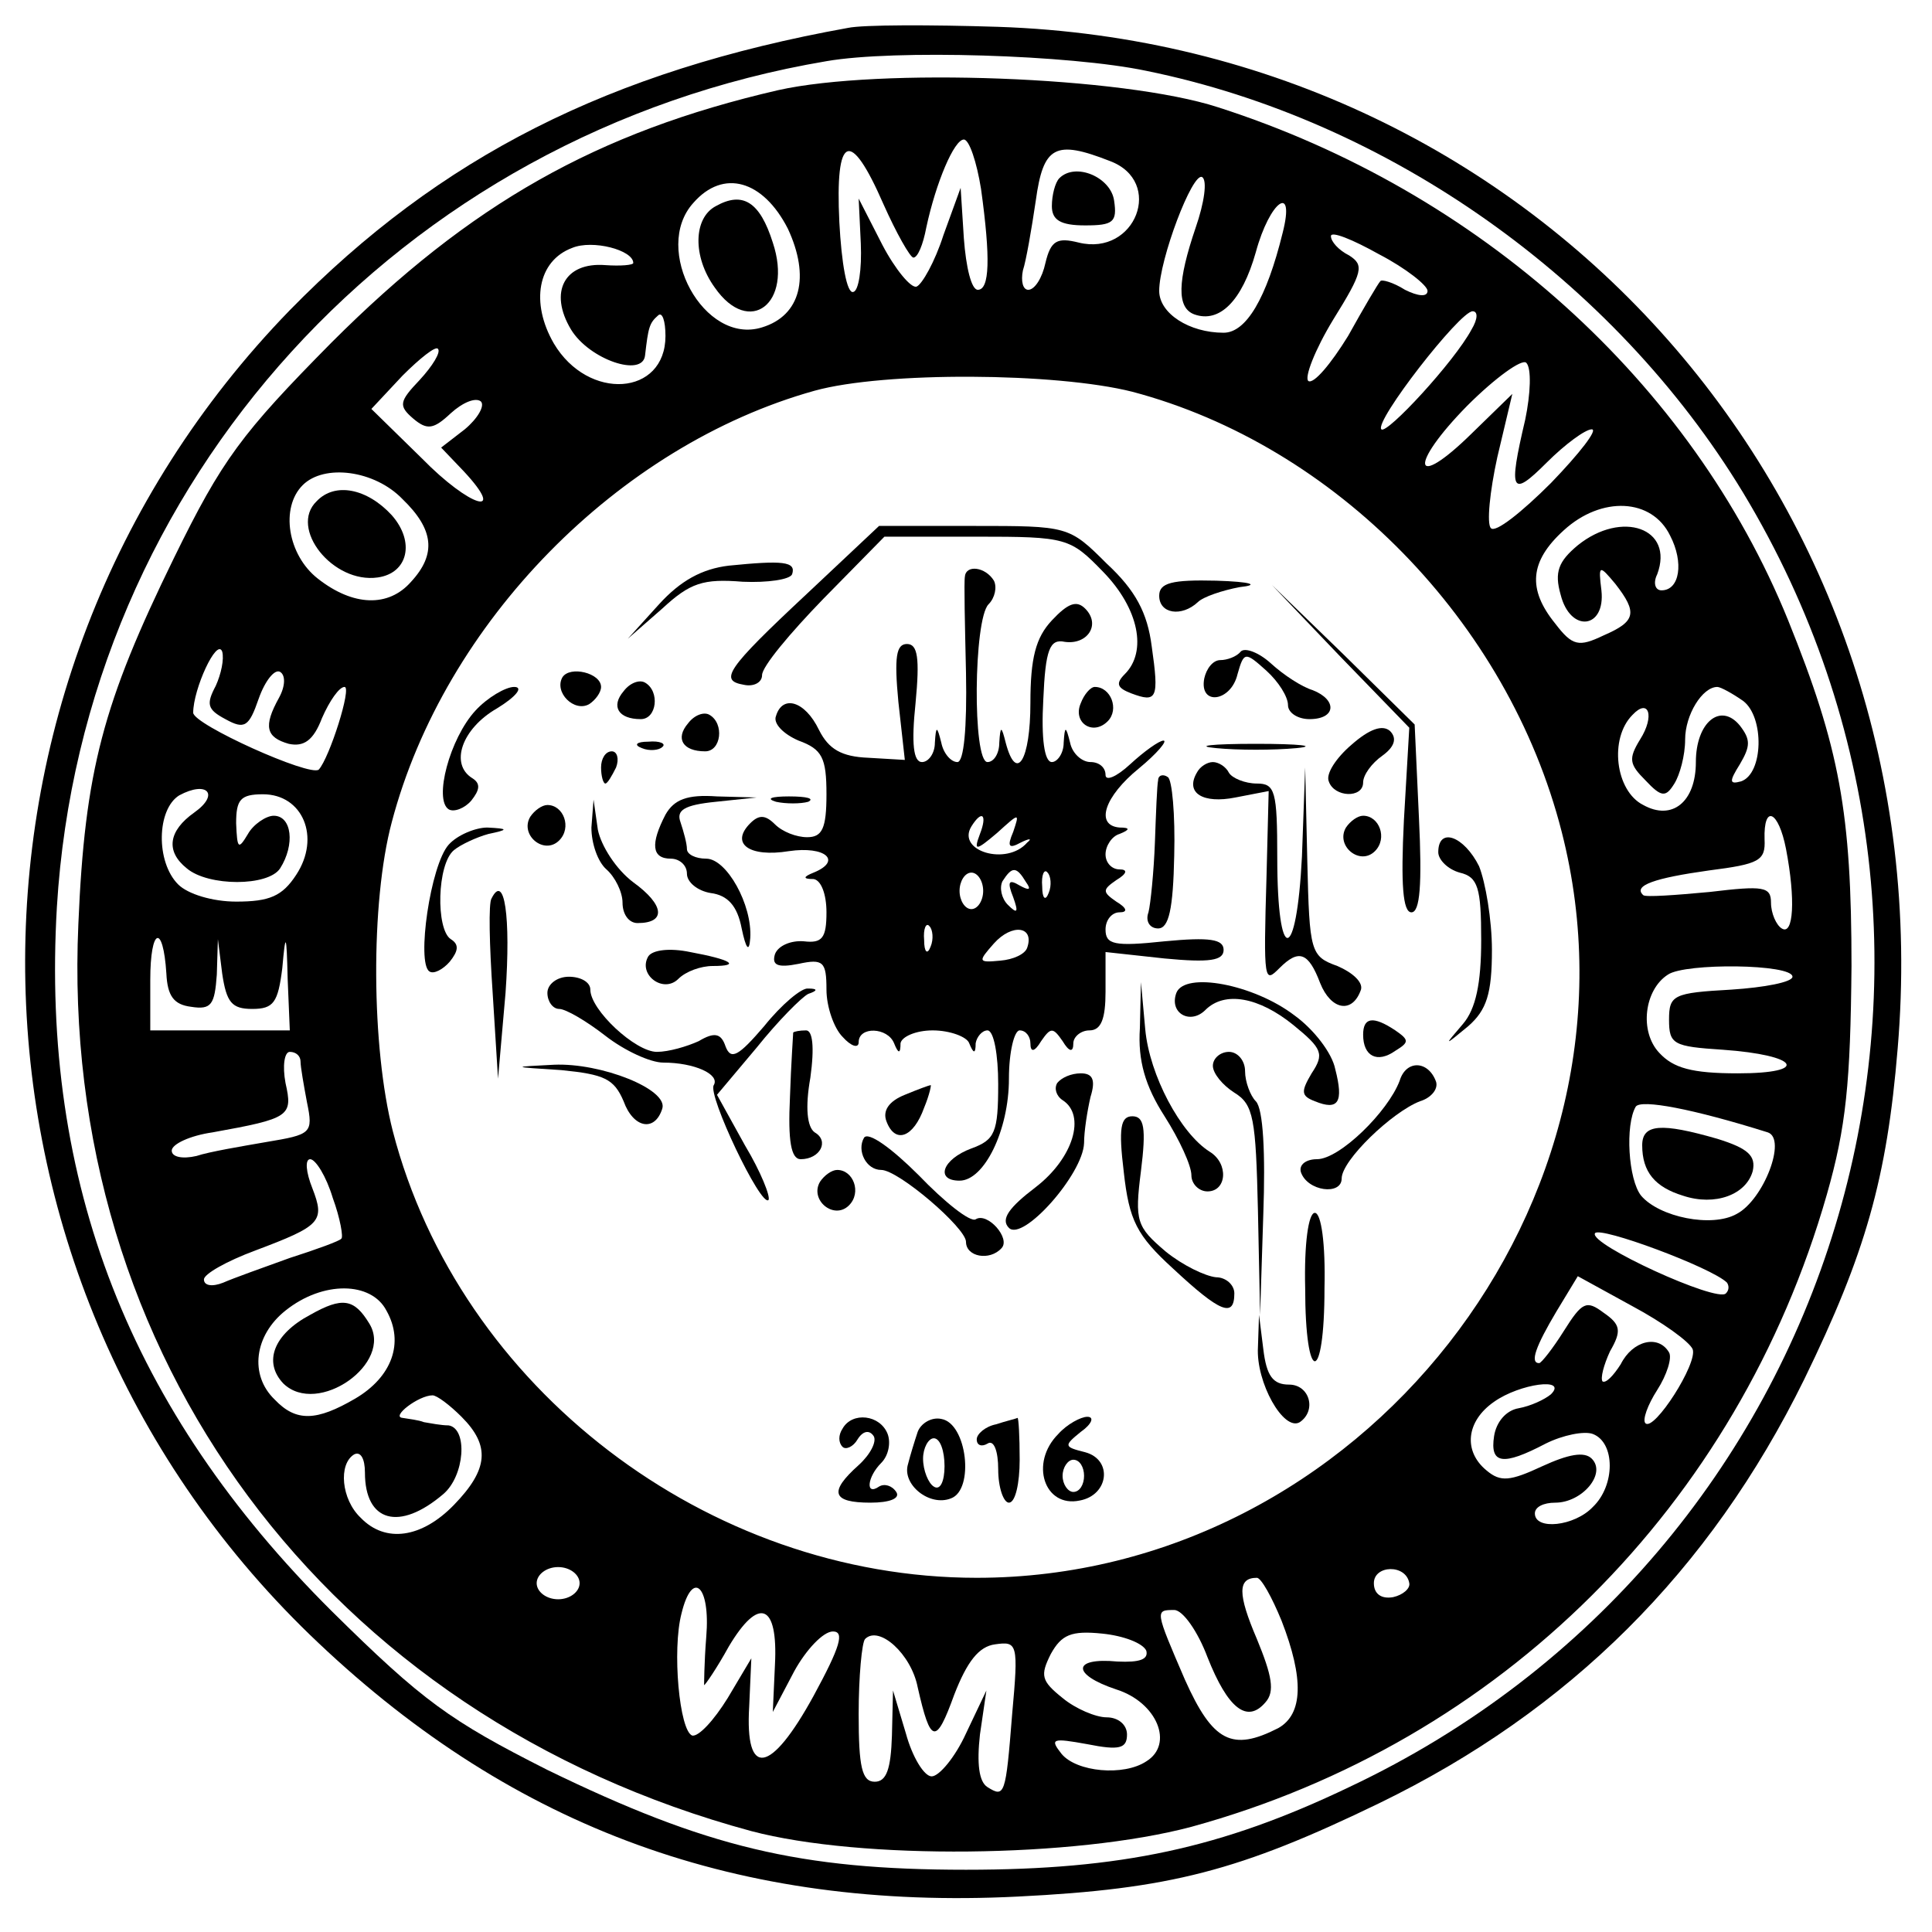 <?xml version="1.0" standalone="no"?>
<!DOCTYPE svg PUBLIC "-//W3C//DTD SVG 20010904//EN"
 "http://www.w3.org/TR/2001/REC-SVG-20010904/DTD/svg10.dtd">
<svg version="1.0" xmlns="http://www.w3.org/2000/svg"
 width="180pt" height="180pt" viewBox="0 0 180 180"
 preserveAspectRatio="xMidYMid meet">

<g transform="translate(0,180) scale(0.1,-0.1)"
fill="#000000" stroke="none">
<path d="M790 1774 c-222 -40 -380 -120 -520 -263 -339 -349 -327 -908 27
-1242 183 -173 392 -249 651 -236 142 7 207 24 337 87 177 86 308 216 396 395
57 117 77 187 87 308 43 508 -334 935 -838 952 -63 2 -126 2 -140 -1z m278
-40 c226 -46 436 -195 556 -393 260 -431 91 -990 -367 -1206 -119 -57 -213
-77 -357 -77 -155 0 -242 21 -390 93 -91 46 -116 64 -201 148 -188 187 -271
399 -256 656 24 396 320 721 717 788 63 11 227 6 298 -9z"/>
<path d="M725 1716 c-169 -39 -287 -106 -416 -235 -84 -85 -102 -109 -147
-201 -66 -135 -83 -198 -89 -341 -18 -402 231 -738 627 -845 102 -27 301 -25
410 4 288 79 509 299 592 589 18 63 22 104 23 213 0 143 -11 203 -59 322 -90
222 -288 400 -531 478 -89 29 -316 37 -410 16z m189 -92 c9 -65 8 -94 -3 -94
-6 0 -11 21 -13 48 l-3 47 -16 -44 c-8 -25 -20 -46 -25 -48 -5 -2 -20 16 -32
39 l-22 43 2 -42 c1 -24 -2 -44 -7 -45 -6 -2 -11 27 -13 65 -4 82 10 88 41 17
12 -27 25 -50 28 -50 4 0 9 12 12 28 9 42 26 82 35 82 5 0 12 -21 16 -46z
m120 26 c51 -19 24 -89 -29 -76 -20 5 -26 2 -31 -19 -3 -14 -10 -25 -16 -25
-5 0 -7 8 -5 18 3 9 8 38 12 65 7 51 18 57 69 37z m80 -62 c-17 -50 -18 -75
-1 -81 23 -8 44 12 57 58 13 48 37 65 25 18 -15 -61 -34 -93 -55 -93 -32 0
-60 18 -60 39 0 29 31 111 40 106 5 -3 2 -24 -6 -47z m-380 -1 c21 -45 12 -81
-24 -92 -54 -17 -103 73 -64 116 28 32 65 21 88 -24z m596 -58 c0 -6 -9 -5
-21 1 -11 7 -22 10 -23 8 -2 -2 -15 -24 -30 -51 -16 -26 -32 -45 -37 -42 -4 3
6 29 23 57 28 45 29 51 15 60 -10 5 -17 13 -17 18 0 5 20 -3 45 -17 25 -13 45
-29 45 -34z m-740 26 c0 -2 -12 -3 -26 -2 -38 3 -53 -25 -32 -60 17 -28 67
-45 69 -24 3 26 4 30 12 37 4 4 7 -5 7 -19 0 -56 -72 -61 -104 -7 -22 38 -15
77 17 89 19 8 57 -2 57 -14z m781 -62 c-16 -30 -79 -98 -84 -93 -7 7 73 110
85 110 5 0 5 -7 -1 -17z m-980 -47 c-19 -20 -20 -24 -6 -36 13 -11 19 -10 35
5 11 10 23 15 28 11 4 -4 -3 -16 -15 -26 l-22 -17 21 -22 c41 -44 6 -34 -39
12 l-47 46 29 31 c16 16 31 28 33 25 3 -3 -5 -16 -17 -29z m1030 -37 c-16 -68
-13 -73 20 -40 17 17 36 31 42 31 6 0 -11 -22 -38 -50 -27 -27 -52 -47 -56
-42 -4 4 -1 34 6 66 l14 59 -38 -37 c-55 -54 -59 -30 -4 26 26 26 51 44 55 40
5 -5 4 -29 -1 -53z m-366 26 c189 -50 350 -214 400 -410 88 -344 -187 -695
-545 -695 -251 0 -482 177 -544 416 -20 78 -21 213 -1 288 49 186 211 351 394
402 65 18 225 17 296 -1z m-680 -100 c29 -28 32 -51 8 -77 -21 -24 -54 -23
-87 3 -28 22 -35 66 -14 87 20 20 67 14 93 -13z m1181 -34 c13 -25 9 -51 -8
-51 -6 0 -8 7 -4 15 16 43 -33 60 -74 27 -18 -15 -22 -25 -16 -46 9 -36 42
-32 38 4 -3 24 -2 24 13 6 21 -27 19 -35 -11 -48 -23 -11 -29 -10 -45 11 -26
32 -24 58 8 87 35 32 82 30 99 -5z m-1355 -140 c-9 -17 -8 -22 9 -31 18 -10
22 -7 31 19 6 17 15 28 20 25 5 -3 5 -13 -1 -24 -15 -27 -12 -37 9 -43 14 -3
23 3 31 24 7 16 16 29 21 29 7 0 -14 -66 -24 -77 -8 -7 -117 42 -117 53 0 22
22 70 27 57 2 -7 -1 -21 -6 -32z m1423 -14 c20 -15 19 -68 -2 -75 -11 -3 -11
0 -1 16 10 17 10 23 0 36 -18 22 -41 3 -41 -34 0 -37 -22 -55 -49 -40 -26 13
-32 62 -10 84 15 16 21 -1 7 -23 -11 -18 -10 -23 5 -38 15 -16 19 -16 27 -3 5
8 10 26 10 41 0 23 16 49 30 49 3 0 14 -6 24 -13z m-1443 -104 c-24 -17 -27
-36 -7 -52 20 -17 76 -17 87 0 14 22 11 49 -6 49 -7 0 -19 -8 -24 -17 -9 -15
-10 -14 -11 10 0 22 4 27 25 27 37 0 54 -40 31 -75 -13 -20 -25 -25 -56 -25
-22 0 -45 7 -54 16 -21 21 -20 70 1 83 26 14 38 1 14 -16z m1483 -34 c9 -47 7
-81 -4 -74 -5 3 -10 14 -10 24 0 15 -7 16 -57 10 -32 -3 -60 -5 -62 -3 -10 9
11 16 61 23 47 6 53 9 52 29 -1 33 13 27 20 -9z m-1509 -116 c1 -21 7 -29 23
-31 19 -3 22 2 24 30 l1 33 4 -32 c4 -27 9 -33 28 -33 20 0 24 6 28 38 3 34 4
33 5 -10 l2 -48 -65 0 -65 0 0 47 c0 49 12 53 15 6z m1515 -3 c0 -5 -26 -10
-57 -12 -54 -3 -58 -5 -58 -28 0 -23 4 -25 50 -28 71 -5 82 -22 14 -22 -43 0
-60 5 -73 19 -19 20 -14 59 8 73 16 11 116 10 116 -2z m-1390 -79 c0 -5 3 -22
6 -38 6 -29 4 -30 -38 -37 -23 -4 -53 -9 -65 -13 -13 -3 -23 -1 -23 5 0 6 17
14 38 17 72 13 75 15 68 46 -3 16 -1 29 4 29 6 0 10 -4 10 -9z m1367 -66 c18
-6 -4 -63 -29 -76 -23 -13 -72 -3 -89 17 -12 15 -15 66 -5 83 5 7 53 -2 123
-24z m-1337 -61 c7 -19 10 -37 8 -38 -1 -2 -23 -10 -48 -18 -25 -9 -53 -19
-62 -23 -10 -4 -18 -3 -18 3 0 5 21 17 48 27 61 23 65 27 53 58 -6 15 -7 27
-2 27 5 0 15 -16 21 -36z m1299 -79 c2 -3 2 -7 -1 -10 -8 -9 -128 46 -122 56
4 7 109 -32 123 -46z m-32 -62 c5 -13 -36 -77 -44 -69 -3 3 2 17 11 31 9 14
14 30 11 35 -10 17 -34 11 -45 -11 -7 -11 -14 -18 -17 -16 -2 3 1 15 7 28 11
19 10 25 -6 36 -16 12 -20 10 -37 -17 -10 -16 -21 -30 -23 -30 -9 0 -3 16 16
48 l20 33 51 -28 c28 -15 53 -33 56 -40z m-1217 36 c17 -30 5 -62 -29 -82 -36
-21 -55 -22 -75 -1 -24 23 -19 60 10 83 35 28 80 27 94 0z m1085 -78 c-6 -5
-19 -11 -30 -13 -12 -2 -21 -13 -23 -26 -4 -26 8 -28 48 -7 16 8 36 12 44 9
21 -8 21 -48 0 -68 -17 -18 -54 -22 -54 -6 0 6 8 10 19 10 25 0 48 27 34 41
-7 7 -22 4 -46 -7 -30 -14 -39 -15 -52 -4 -22 18 -19 46 7 64 24 17 69 23 53
7z m-1015 -21 c27 -27 25 -49 -7 -82 -30 -31 -64 -36 -87 -12 -18 17 -21 50
-6 59 6 3 10 -4 10 -17 0 -46 32 -55 73 -20 20 17 23 61 5 64 -7 0 -17 2 -23
3 -5 2 -14 3 -20 4 -11 1 15 21 28 21 4 0 16 -9 27 -20z m110 -155 c0 -8 -9
-15 -20 -15 -11 0 -20 7 -20 15 0 8 9 15 20 15 11 0 20 -7 20 -15z m773 0 c1
-5 -6 -11 -15 -13 -11 -2 -18 3 -18 13 0 17 30 18 33 0z m-119 -35 c21 -54 20
-87 -3 -100 -43 -22 -61 -13 -87 45 -28 65 -28 65 -10 65 8 0 22 -20 31 -44
19 -48 37 -62 54 -42 9 10 6 25 -8 59 -18 42 -18 57 0 57 4 0 14 -18 23 -40z
m-536 -15 c-2 -25 -2 -45 -2 -45 1 0 12 16 23 36 28 47 46 40 43 -17 l-2 -44
20 38 c11 20 27 37 36 37 11 0 7 -14 -18 -60 -40 -73 -64 -77 -60 -10 l2 45
-22 -37 c-13 -21 -27 -36 -33 -35 -12 4 -19 80 -10 114 10 41 27 26 23 -22z
m197 -47 c12 -53 17 -54 34 -7 12 31 23 45 38 47 21 3 22 1 16 -65 -6 -76 -7
-78 -23 -68 -8 5 -10 22 -7 49 l6 41 -19 -40 c-10 -22 -25 -40 -32 -40 -7 0
-18 18 -24 40 l-12 40 -1 -42 c-1 -31 -5 -43 -16 -43 -12 0 -15 14 -15 63 0
35 3 67 6 70 13 13 43 -14 49 -45z m213 34 c2 -8 -6 -11 -27 -10 -42 4 -43
-12 -1 -26 38 -12 54 -51 28 -67 -21 -14 -65 -10 -79 7 -11 14 -9 15 24 9 30
-6 37 -4 37 9 0 9 -8 16 -19 16 -10 0 -29 8 -41 18 -20 16 -21 21 -11 41 10
18 19 22 48 19 20 -2 38 -9 41 -16z"/>
<path d="M987 1634 c-4 -4 -7 -16 -7 -26 0 -13 8 -18 31 -18 26 0 30 3 27 23
-3 22 -36 36 -51 21z"/>
<path d="M667 1608 c-21 -11 -22 -47 -1 -76 32 -46 73 -15 54 42 -12 38 -28
48 -53 34z"/>
<path d="M752 1247 c-76 -71 -82 -81 -59 -85 9 -2 17 2 17 9 0 8 26 39 57 71
l57 58 86 0 c84 0 87 -1 118 -33 33 -34 41 -74 20 -95 -9 -9 -7 -13 6 -18 24
-9 26 -5 19 44 -4 31 -15 52 -42 77 -35 35 -36 35 -124 35 l-88 0 -67 -63z"/>
<path d="M679 1273 c-25 -3 -45 -14 -65 -36 l-29 -32 32 28 c26 24 38 28 75
25 23 -1 44 2 46 7 4 12 -9 13 -59 8z"/>
<path d="M899 1263 c-1 -5 0 -45 1 -90 1 -51 -2 -83 -8 -83 -6 0 -13 8 -15 18
-4 16 -5 16 -6 0 0 -10 -6 -18 -12 -18 -8 0 -10 17 -6 55 4 42 2 55 -8 55 -10
0 -12 -12 -8 -54 l6 -54 -34 2 c-25 1 -37 8 -46 26 -13 27 -34 33 -40 13 -3
-7 7 -17 21 -23 22 -8 26 -16 26 -50 0 -32 -4 -40 -18 -40 -10 0 -23 5 -30 12
-9 9 -15 9 -23 1 -19 -19 -1 -32 36 -26 34 5 50 -9 23 -20 -10 -4 -10 -6 0 -6
7 -1 12 -14 12 -31 0 -24 -4 -29 -21 -27 -12 1 -24 -4 -27 -12 -3 -10 2 -13
22 -9 23 5 26 2 26 -24 0 -16 7 -36 15 -44 8 -9 15 -11 15 -5 0 15 27 14 33
-1 4 -10 6 -10 6 0 1 6 14 12 30 12 16 0 32 -6 34 -12 4 -10 6 -10 6 0 1 6 6
12 11 12 6 0 10 -23 10 -50 0 -45 -3 -52 -25 -60 -27 -10 -34 -30 -11 -30 23
0 46 47 46 95 0 25 5 45 10 45 6 0 10 -6 10 -12 0 -9 4 -8 10 2 9 13 11 13 20
0 6 -10 10 -11 10 -2 0 6 7 12 15 12 11 0 15 11 15 36 l0 37 55 -6 c42 -4 55
-2 55 8 0 10 -13 12 -55 8 -47 -5 -55 -3 -55 11 0 9 6 16 13 16 8 0 7 4 -3 10
-13 9 -13 11 0 20 10 6 11 10 3 10 -7 0 -13 6 -13 14 0 8 6 17 13 19 10 4 10
6 0 6 -23 2 -14 29 18 55 17 14 27 26 23 26 -4 0 -18 -10 -31 -22 -13 -12 -23
-16 -23 -10 0 7 -6 12 -14 12 -8 0 -17 8 -19 18 -4 16 -5 16 -6 0 0 -10 -6
-18 -11 -18 -7 0 -10 22 -8 58 2 47 6 57 20 54 21 -3 34 16 19 31 -8 8 -16 5
-31 -11 -15 -16 -20 -35 -20 -77 0 -53 -13 -75 -23 -37 -4 16 -5 16 -6 0 0
-10 -5 -18 -11 -18 -14 0 -13 133 1 147 6 6 8 16 5 22 -8 13 -26 15 -27 4z
m14 -240 c-6 -16 -4 -16 16 1 21 19 21 19 15 1 -6 -14 -4 -16 7 -10 8 4 11 4
6 0 -19 -22 -66 -8 -52 15 10 16 15 11 8 -7z m3 -53 c0 -9 -5 -17 -11 -17 -6
0 -11 8 -11 17 0 9 5 17 11 17 6 0 11 -8 11 -17z m40 8 c5 -7 3 -8 -6 -3 -10
6 -12 4 -6 -11 5 -14 4 -16 -5 -7 -6 6 -8 16 -5 22 9 14 13 14 22 -1z m21 -10
c-3 -8 -6 -5 -6 6 -1 11 2 17 5 13 3 -3 4 -12 1 -19z m-110 -50 c-3 -8 -6 -5
-6 6 -1 11 2 17 5 13 3 -3 4 -12 1 -19z m90 -1 c-2 -6 -13 -11 -25 -12 -21 -2
-21 -1 -6 16 17 19 38 16 31 -4z"/>
<path d="M1080 1245 c0 -17 21 -20 36 -6 5 5 23 11 39 14 19 2 11 5 -22 6 -41
1 -53 -2 -53 -14z"/>
<path d="M1249 1188 l64 -66 -5 -86 c-3 -60 -1 -86 7 -86 8 0 10 26 7 88 l-4
87 -66 65 -67 65 64 -67z"/>
<path d="M1156 1193 c-4 -5 -13 -8 -19 -8 -7 0 -13 -8 -15 -17 -5 -26 25 -22
31 4 6 21 7 21 27 3 11 -10 20 -24 20 -32 0 -7 9 -13 20 -13 25 0 26 18 3 27
-10 3 -27 14 -39 25 -11 10 -24 15 -28 11z"/>
<path d="M524 1169 c-8 -14 11 -33 25 -25 6 4 11 11 11 16 0 13 -29 20 -36 9z"/>
<path d="M581 1156 c-12 -14 -5 -26 16 -26 15 0 18 26 4 34 -5 3 -14 0 -20 -8z"/>
<path d="M443 1138 c-24 -26 -39 -83 -25 -92 5 -3 15 1 21 8 8 10 9 16 1 21
-21 13 -10 46 23 65 18 11 25 20 16 20 -8 0 -25 -10 -36 -22z"/>
<path d="M1007 1145 c-8 -18 11 -31 25 -17 11 11 3 32 -12 32 -4 0 -10 -7 -13
-15z"/>
<path d="M641 1126 c-12 -14 -5 -26 16 -26 15 0 18 26 4 34 -5 3 -14 0 -20 -8z"/>
<path d="M1259 1106 c-14 -12 -24 -27 -21 -34 5 -15 32 -16 32 -1 0 7 8 18 18
25 11 8 14 16 7 23 -7 6 -19 2 -36 -13z"/>
<path d="M598 1103 c7 -3 16 -2 19 1 4 3 -2 6 -13 5 -11 0 -14 -3 -6 -6z"/>
<path d="M1133 1103 c20 -2 54 -2 75 0 20 2 3 4 -38 4 -41 0 -58 -2 -37 -4z"/>
<path d="M560 1085 c0 -8 2 -15 4 -15 2 0 6 7 10 15 3 8 1 15 -4 15 -6 0 -10
-7 -10 -15z"/>
<path d="M1115 1080 c-11 -19 6 -29 36 -23 l31 6 -2 -79 c-3 -100 -2 -100 12
-86 18 18 27 15 38 -14 10 -25 30 -29 38 -6 2 7 -8 16 -22 22 -25 9 -26 13
-28 97 l-2 88 -3 -83 c-5 -100 -23 -102 -23 -1 0 62 -2 69 -19 69 -11 0 -23 5
-26 10 -3 6 -10 10 -15 10 -5 0 -12 -4 -15 -10z"/>
<path d="M1079 1073 c-1 -4 -2 -30 -3 -58 -1 -27 -4 -57 -6 -65 -3 -8 1 -15 9
-15 10 0 14 18 15 68 1 38 -2 71 -6 73 -4 3 -9 2 -9 -3z"/>
<path d="M620 1041 c-14 -27 -13 -41 5 -41 8 0 15 -6 15 -14 0 -8 10 -16 22
-18 16 -2 25 -12 29 -33 4 -19 7 -23 8 -9 2 31 -22 74 -41 74 -10 0 -18 4 -18
9 0 5 -3 16 -6 25 -4 11 3 16 33 19 l38 4 -37 1 c-28 2 -40 -3 -48 -17z"/>
<path d="M723 1053 c9 -2 23 -2 30 0 6 3 -1 5 -18 5 -16 0 -22 -2 -12 -5z"/>
<path d="M494 1039 c-10 -17 13 -36 27 -22 12 12 4 33 -11 33 -5 0 -12 -5 -16
-11z"/>
<path d="M551 1029 c0 -15 6 -32 14 -39 8 -7 15 -21 15 -31 0 -11 6 -19 14
-19 27 0 25 17 -4 38 -16 12 -30 34 -33 49 l-4 28 -2 -26z"/>
<path d="M1254 1029 c-10 -17 13 -36 27 -22 12 12 4 33 -11 33 -5 0 -12 -5
-16 -11z"/>
<path d="M418 1013 c-17 -19 -30 -110 -18 -118 4 -3 13 2 19 9 8 10 9 16 1 21
-14 9 -13 70 3 83 6 5 21 12 32 15 19 4 19 5 -1 6 -11 0 -28 -7 -36 -16z"/>
<path d="M1340 1006 c0 -7 9 -16 20 -19 17 -4 20 -14 20 -63 0 -40 -5 -64 -17
-78 -18 -21 -18 -21 5 -2 17 15 22 30 22 71 0 28 -6 63 -12 78 -14 28 -38 37
-38 13z"/>
<path d="M458 963 c-3 -4 -2 -44 1 -88 l5 -80 7 80 c5 71 -1 112 -13 88z"/>
<path d="M604 909 c-10 -17 14 -35 28 -21 7 7 21 12 32 12 27 0 17 6 -21 13
-19 4 -35 2 -39 -4z"/>
<path d="M510 875 c0 -8 5 -15 11 -15 6 0 25 -11 43 -25 18 -14 42 -25 54 -25
29 0 53 -11 47 -21 -6 -9 44 -114 51 -107 2 3 -7 26 -22 51 l-26 47 37 44 c20
25 42 47 48 50 9 3 9 5 0 5 -6 1 -25 -15 -41 -35 -24 -28 -31 -32 -36 -19 -4
12 -10 14 -25 5 -11 -5 -28 -10 -39 -10 -20 0 -62 39 -62 58 0 7 -9 12 -20 12
-11 0 -20 -7 -20 -15z"/>
<path d="M1096 875 c-7 -19 13 -30 27 -16 18 18 50 12 82 -14 27 -22 29 -27
17 -45 -10 -17 -10 -21 3 -26 22 -9 27 -1 19 30 -3 15 -20 37 -38 50 -38 29
-102 41 -110 21z"/>
<path d="M1062 842 c-2 -30 5 -54 23 -82 14 -22 25 -46 25 -55 0 -8 7 -15 15
-15 18 0 20 26 2 37 -27 17 -56 71 -60 114 l-4 44 -1 -43z"/>
<path d="M1270 836 c0 -20 13 -27 30 -15 13 8 13 10 0 19 -21 14 -30 12 -30
-4z"/>
<path d="M739 838 c0 -2 -2 -29 -3 -60 -2 -41 1 -58 10 -58 18 0 27 17 13 25
-7 5 -9 23 -4 51 4 29 2 44 -4 44 -6 0 -11 -1 -12 -2z"/>
<path d="M1130 807 c0 -7 9 -18 20 -25 18 -11 20 -24 22 -110 l2 -97 3 94 c2
56 0 98 -7 105 -5 5 -10 18 -10 28 0 10 -7 18 -15 18 -8 0 -15 -6 -15 -13z"/>
<path d="M523 803 c40 -4 49 -8 58 -29 9 -25 29 -29 36 -7 6 18 -57 43 -101
41 -40 -2 -40 -2 7 -5z"/>
<path d="M1304 793 c-11 -29 -56 -73 -77 -73 -10 0 -17 -5 -15 -12 6 -18 38
-22 38 -6 0 17 47 62 73 72 10 3 17 11 15 18 -7 20 -28 21 -34 1z"/>
<path d="M985 791 c-3 -5 -1 -12 5 -16 22 -14 10 -54 -25 -81 -25 -19 -33 -30
-25 -38 13 -13 69 50 70 79 0 11 3 30 6 43 5 16 2 22 -9 22 -9 0 -18 -4 -22
-9z"/>
<path d="M843 780 c-15 -6 -21 -15 -17 -25 8 -21 25 -15 35 13 5 12 7 22 6 21
-1 0 -12 -4 -24 -9z"/>
<path d="M1047 708 c5 -45 12 -59 46 -90 44 -41 57 -46 57 -23 0 8 -8 15 -17
15 -10 1 -31 11 -47 24 -27 23 -29 28 -23 75 5 40 3 51 -8 51 -11 0 -13 -11
-8 -52z"/>
<path d="M805 740 c-7 -12 2 -30 16 -30 16 0 79 -54 79 -67 0 -14 22 -18 33
-6 9 9 -13 34 -24 27 -5 -3 -29 16 -53 41 -25 25 -47 41 -51 35z"/>
<path d="M764 699 c-10 -17 13 -36 27 -22 12 12 4 33 -11 33 -5 0 -12 -5 -16
-11z"/>
<path d="M1216 600 c0 -91 18 -91 18 0 1 41 -3 70 -9 70 -6 0 -10 -29 -9 -70z"/>
<path d="M1172 545 c-2 -33 24 -79 39 -70 16 11 9 35 -10 35 -15 0 -21 8 -24
33 l-4 32 -1 -30z"/>
<path d="M785 469 c-4 -6 -4 -13 0 -17 3 -3 10 0 14 7 5 8 11 9 15 3 3 -5 -3
-17 -14 -27 -28 -25 -25 -35 11 -35 18 0 28 4 24 10 -4 6 -11 8 -16 5 -13 -9
-11 9 2 22 7 7 9 19 6 27 -7 18 -33 21 -42 5z"/>
<path d="M855 466 c-3 -9 -7 -22 -9 -30 -6 -19 20 -40 40 -32 22 8 15 70 -9
74 -9 2 -19 -4 -22 -12z m25 -32 c0 -14 -4 -23 -10 -19 -5 3 -10 15 -10 26 0
10 5 19 10 19 6 0 10 -12 10 -26z"/>
<path d="M928 473 c-10 -2 -18 -9 -18 -14 0 -6 5 -7 10 -4 6 4 10 -7 10 -24 0
-17 5 -31 10 -31 6 0 10 18 10 40 0 22 -1 39 -2 39 -2 -1 -11 -3 -20 -6z"/>
<path d="M986 464 c-27 -27 -13 -69 20 -62 27 5 31 38 5 45 -20 5 -20 6 -4 19
10 7 13 14 6 14 -6 0 -19 -7 -27 -16z m24 -39 c0 -8 -4 -15 -10 -15 -5 0 -10
7 -10 15 0 8 5 15 10 15 6 0 10 -7 10 -15z"/>
<path d="M295 1333 c-26 -25 15 -77 57 -71 28 4 35 33 13 58 -23 25 -53 31
-70 13z"/>
<path d="M1530 733 c0 -25 12 -39 38 -47 30 -10 59 1 65 23 3 14 -4 21 -33 30
-52 15 -70 14 -70 -6z"/>
<path d="M289 575 c-34 -18 -44 -44 -25 -64 32 -31 103 19 80 56 -14 23 -25
25 -55 8z"/>
</g>
</svg>
